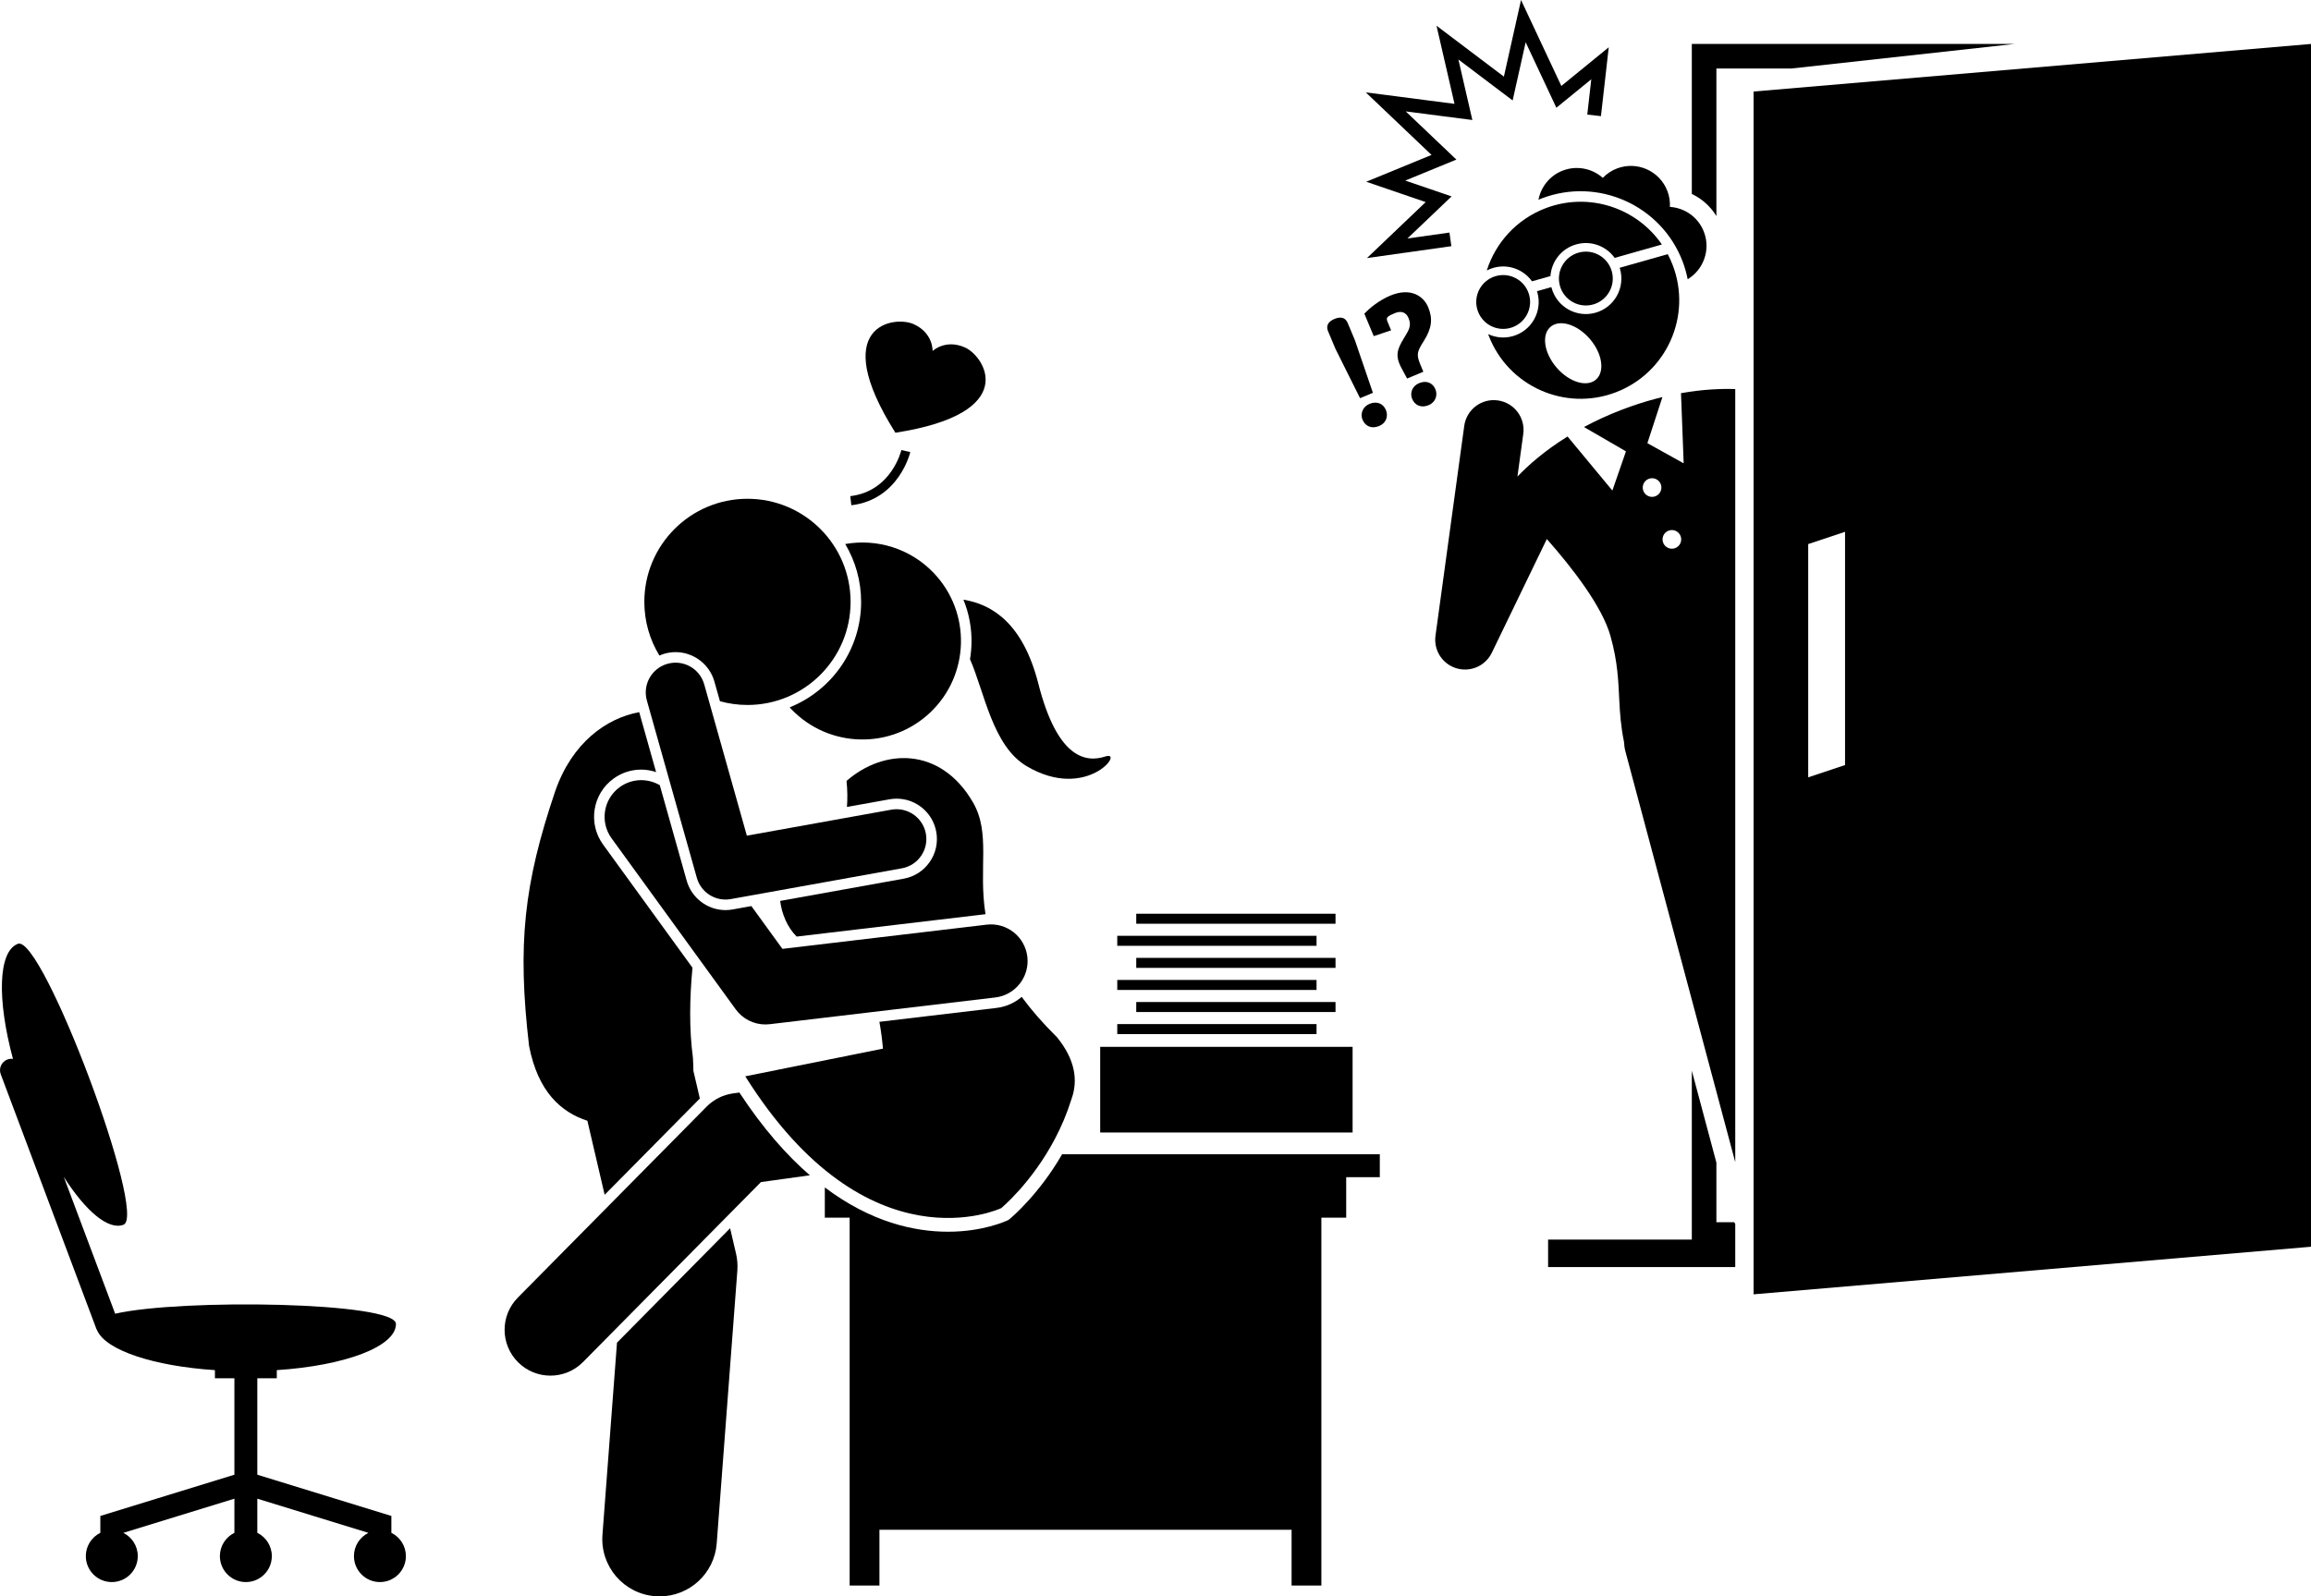 <?xml version="1.0" ?><svg enable-background="new 0 0 504.237 348.409" id="Layer_1" version="1.1" viewBox="0 0 504.237 348.409" xml:space="preserve" xmlns="http://www.w3.org/2000/svg" xmlns:xlink="http://www.w3.org/1999/xlink"><g><g><path d="M131.45,334.966c-0.52,6.884,4.639,12.886,11.523,13.407c0.32,0.023,0.639,0.036,0.956,0.036    c6.475-0.001,11.954-4.995,12.451-11.559l4.5-59.5c0.096-1.268-0.003-2.543-0.292-3.781l-1.284-5.506l-24.682,24.972    L131.45,334.966z"/><path d="M152.702,239.759l-1.413-6.057c-0.008-0.888-0.038-1.832-0.099-2.855    c-0.846-6.306-0.722-13.001-0.097-19.641l-19.513-26.89c-3.336-4.598-2.31-11.051,2.287-14.386    c1.772-1.285,3.86-1.964,6.043-1.964c1.116,0,2.208,0.196,3.244,0.542l-3.685-13.082    c-7.132,1.305-14.686,6.657-18.351,17.316c-6.805,20.174-8.268,33.305-5.682,55.52    c1.953,10.053,6.989,14.473,12.726,16.347l3.768,16.155l20.622-20.865    C152.601,239.85,152.654,239.807,152.702,239.759z"/><path d="M220.355,265.995l-0.284,0.234l-0.333,0.158c-0.209,0.099-5.206,2.436-12.893,2.436c-0.001,0-0.001,0-0.002,0    c-7.327-0.001-16.806-2.076-26.875-9.668v6.591h5.417v80.295h6.5v-12.17h89.927v12.17h6.5v-80.295h5.417v-8.833h7.333    v-5h-69.315C226.661,260.723,220.697,265.714,220.355,265.995z"/><path d="M85.393,334.539v-3.683l-29.25-9v-21.053h4.25v-1.77c14.848-0.979,26-5.119,26-10.08    c0-4.807-46.77-5.552-61.266-2.235L13.916,256.861c4.78,7.458,9.706,11.687,13.024,10.441    c5.326-2-17.7-63.319-23.025-61.32c-4.341,1.63-4.586,12.129-1.086,25.125    c-0.396-0.053-0.807-0.024-1.206,0.126c-1.293,0.485-1.947,1.927-1.462,3.22L21.018,290    c0.058,0.154,0.133,0.295,0.216,0.43c1.96,4.288,12.314,7.723,25.659,8.602v1.77h4.25v21.053l-29.25,9v3.683    c-1.874,0.924-3.167,2.849-3.167,5.08c0,3.13,2.537,5.667,5.667,5.667c3.13,0,5.667-2.537,5.667-5.667    c0-2.226-1.287-4.147-3.154-5.074l24.237-7.458v7.452c-1.874,0.924-3.167,2.849-3.167,5.08    c0,3.13,2.537,5.667,5.667,5.667c3.13,0,5.667-2.537,5.667-5.667c0-2.231-1.293-4.155-3.167-5.08v-7.451    l24.237,7.458c-1.867,0.927-3.154,2.848-3.154,5.073c0,3.13,2.537,5.667,5.667,5.667    c3.13,0,5.667-2.537,5.667-5.667C88.559,337.387,87.267,335.463,85.393,334.539z"/><rect height="18.695" width="55.074" x="240.05" y="228.474"/><rect height="2.183" width="43.48" x="247.917" y="199.423"/><rect height="2.183" width="43.48" x="243.776" y="223.508"/><rect height="2.183" width="43.48" x="247.917" y="218.691"/><rect height="2.183" width="43.48" x="243.776" y="213.874"/><rect height="2.183" width="43.48" x="247.917" y="209.057"/><rect height="2.183" width="43.48" x="243.776" y="204.24"/><path d="M176.698,256.506c-5.083-4.406-10.271-10.281-15.371-18.06l-1.4,0.194    c-2.178,0.302-4.194,1.312-5.739,2.876l-41.201,41.686c-3.883,3.928-3.846,10.26,0.083,14.142    c1.949,1.926,4.489,2.888,7.029,2.888c2.578,0,5.156-0.992,7.112-2.97l38.819-39.276L176.698,256.506z"/><path d="M191.877,223.011c0.363,2.008,0.609,3.96,0.777,5.858l-11.653,2.342l-18.388,3.695    c26.76,42.605,55.835,28.772,55.835,28.772s6.621-5.447,11.715-15.101c1.368-2.593,2.623-5.492,3.613-8.668    c1.482-4.067,0.844-8.625-3.151-13.533c-3.132-3.09-5.66-6.022-7.702-8.81    c-1.539,1.328-3.437,2.171-5.501,2.416L191.877,223.011z"/><path d="M194.065,174.45c0.518-0.093,1.044-0.14,1.566-0.14c4.258,0,7.896,3.046,8.653,7.243    c0.416,2.313-0.093,4.65-1.435,6.581c-1.342,1.93-3.354,3.222-5.668,3.639l-26.957,4.851    c0.338,2.776,1.563,5.788,3.601,7.784l41.171-4.882c0.01-0.001,0.02-0.001,0.03-0.002    c-1.59-9.99,1.203-17.686-2.772-24.476c-7.066-12.074-19.382-11.738-27.547-4.615    c0.212,2.138,0.22,4.015,0.085,5.686L194.065,174.45z"/><path d="M211.645,143.871c3.197,7.309,4.934,18.956,12.37,23.351c13.142,7.767,21.481-3.541,17.166-2.123    c-4.316,1.418-10.48,0.378-14.622-15.874c-3.316-13.012-9.927-17.317-16.348-18.342    c1.227,2.997,1.838,6.241,1.76,9.576C211.943,141.613,211.832,142.752,211.645,143.871z"/><path d="M172.309,154.375c0.107,0.118,0.2,0.244,0.31,0.359c8.195,8.592,21.805,8.914,30.397,0.719    s8.914-21.805,0.719-30.397c-5.16-5.41-12.466-7.535-19.315-6.325c2.2,3.702,3.468,8.019,3.468,12.629    C187.888,141.777,181.43,150.708,172.309,154.375z"/><path d="M147.409,142.328c3.92,0,7.4,2.638,8.465,6.415l1.211,4.3c1.912,0.528,3.924,0.816,6.003,0.816    c12.428,0,22.5-10.073,22.5-22.5c0-12.427-10.072-22.5-22.5-22.5c-12.426,0-22.5,10.073-22.5,22.5    c0,4.293,1.203,8.304,3.289,11.717c0.367-0.16,0.743-0.306,1.139-0.417    C145.799,142.44,146.603,142.328,147.409,142.328z"/><path d="M158.297,198.628c-3.921,0-7.401-2.638-8.466-6.415l-5.871-20.845c-2.657-1.555-6.09-1.498-8.742,0.425    c-3.576,2.595-4.371,7.597-1.776,11.173l27.083,37.321c1.516,2.088,3.931,3.301,6.474,3.301    c0.312,0,0.628-0.018,0.943-0.056l49.211-5.835c4.387-0.52,7.522-4.498,7.002-8.886    c-0.52-4.388-4.497-7.524-8.887-7.002l-44.55,5.282l-6.776-9.338l-4.081,0.734    C159.346,198.581,158.82,198.628,158.297,198.628z"/><path d="M152.045,191.589c0.801,2.843,3.391,4.739,6.252,4.739c0.382,0,0.769-0.034,1.156-0.103l37.321-6.715    c3.533-0.636,5.882-4.016,5.246-7.548c-0.637-3.533-4.012-5.882-7.549-5.247l-31.514,5.67l-9.299-33.017    c-0.974-3.455-4.557-5.468-8.02-4.494c-3.455,0.973-5.467,4.563-4.494,8.019L152.045,191.589z"/><path d="M210.6,75.859c-4.295-1.952-7.117,0.749-7.117,0.749s0.181-3.904-4.111-5.857    c-4.296-1.955-18.831,0.203-4.004,23.691C222.816,90.187,214.893,77.812,210.6,75.859z"/><path d="M185.522,108.285l0.236,1.986c10.415-1.236,12.834-11.504,12.857-11.607l-1.951-0.438    C196.644,98.316,194.547,107.214,185.522,108.285z"/></g><g><path d="M374.501,47.153V14.951h16.388l48.64-5.359h-70.391v32.745C371.346,43.376,373.215,45.049,374.501,47.153z"/><path d="M378.614,267.133c-0.076-0.13-0.152-0.259-0.225-0.391h-3.889V253.738l-5.362-20.057v36.859h-31.357v6    h40.833V267.133z"/><path d="M367.119,57.04c0.492,1.288,0.857,2.593,1.116,3.903c3.46-2.093,5.042-6.418,3.547-10.329    c-1.23-3.218-4.198-5.252-7.425-5.46c0.058-1.146-0.112-2.321-0.548-3.462    c-1.681-4.398-6.609-6.602-11.008-4.921c-1.209,0.462-2.244,1.175-3.087,2.049    c-1.04-0.924-2.288-1.579-3.631-1.91c-1.629-0.402-3.392-0.333-5.078,0.311c-2.864,1.094-4.788,3.568-5.325,6.373    c0.236-0.099,0.47-0.2,0.71-0.292C348.651,38.619,362.435,44.781,367.119,57.04z"/><path d="M354.662,164.046l23.953,89.591V84.914c-3.085-0.102-7.1,0.057-11.838,0.893l0.582,15.315l-7.917-4.4    l3.283-10.063c-0.517,0.125-1.042,0.259-1.573,0.4c-2.283,0.609-4.683,1.371-7.191,2.329    c-3.091,1.181-5.864,2.475-8.35,3.809l9.157,5.31l-2.965,8.558l-9.779-11.801    c-5.118,3.176-8.681,6.384-10.936,8.749l1.274-9.304c0.487-3.557-2.001-6.834-5.558-7.321    c-3.552-0.489-6.834,2.001-7.321,5.558l-6.274,45.798c-0.435,3.167,1.5,6.18,4.561,7.104    c0.623,0.189,1.256,0.278,1.879,0.278c2.438,0,4.743-1.379,5.852-3.671l12.001-24.815    c5.665,6.421,12.098,14.754,13.902,21.219c1.583,5.674,1.695,9.776,1.91,13.993c0.142,2.8,0.332,5.653,1.024,9.049    C354.368,162.612,354.47,163.33,354.662,164.046z M364.061,115.818c1.051-0.402,2.228,0.125,2.629,1.176    c0.402,1.051-0.125,2.228-1.175,2.63s-2.228-0.125-2.629-1.176C362.483,117.397,363.01,116.219,364.061,115.818z     M359.738,104.505c1.051-0.402,2.228,0.125,2.63,1.176c0.401,1.051-0.125,2.228-1.176,2.63    c-1.051,0.402-2.228-0.125-2.63-1.176C358.161,106.084,358.688,104.907,359.738,104.505z"/><path d="M325.864,58.451c3.23-0.916,6.556,0.365,8.406,2.944l4.023-1.14c0.221-3.167,2.38-6.002,5.61-6.917    c3.23-0.916,6.556,0.365,8.406,2.944l10.299-2.92c-5.49-8.006-15.927-11.528-25.395-7.911    c-6.362,2.431-10.898,7.558-12.814,13.581C324.858,58.794,325.347,58.598,325.864,58.451z"/><path d="M364.97,57.861c-0.317-0.83-0.685-1.625-1.09-2.391l-10.488,2.973c0.025,0.08,0.057,0.156,0.08,0.237    c1.167,4.118-1.224,8.402-5.343,9.57c-4.118,1.167-8.403-1.224-9.57-5.343c-0.023-0.081-0.036-0.163-0.056-0.244    l-3.151,0.893c0.025,0.08,0.057,0.156,0.08,0.237c1.167,4.118-1.224,8.402-5.342,9.57    c-1.865,0.529-3.761,0.322-5.389-0.439c0.035,0.095,0.065,0.19,0.101,0.284    c4.238,11.092,16.666,16.648,27.758,12.41C363.652,81.381,369.209,68.953,364.97,57.861z M348.211,82.855    c-2.005,1.725-5.848,0.545-8.585-2.636s-3.329-7.157-1.323-8.882c2.005-1.725,5.848-0.545,8.585,2.636    S350.216,81.13,348.211,82.855z"/><path d="M326.375,60.255c-3.121,0.885-4.935,4.133-4.05,7.255c0.885,3.122,4.133,4.935,7.255,4.05    c3.121-0.885,4.935-4.133,4.05-7.255C332.745,61.184,329.496,59.37,326.375,60.255z"/><path d="M344.414,55.142c-3.121,0.885-4.935,4.133-4.05,7.255c0.885,3.122,4.133,4.935,7.255,4.05    c3.121-0.885,4.935-4.133,4.05-7.255C350.784,56.07,347.535,54.257,344.414,55.142z"/><path d="M504.237,272.101V9.592L382.614,19.976V282.485L504.237,272.101z M394.532,118.744l8.039-2.68v50.908    l-8.039,2.679V118.744z"/><polygon points="312.346,33.812 298.097,39.666 311.071,44.105 298.258,56.323 316.674,53.73 316.256,50.759     307.086,52.05 316.718,42.866 306.614,39.41 317.766,34.827 306.716,24.314 321.252,26.192 318.209,12.983     330.043,21.925 332.885,9.223 339.586,23.514 347.203,17.3 346.33,25.009 349.311,25.347 351.012,10.321     340.67,18.758 331.873,0 328.133,16.722 313.432,5.614 317.361,22.665 298.001,20.161   "/><path d="M298.783,88.155c-1.485,0.621-2.019,2.193-1.497,3.442c0.565,1.352,1.909,2.099,3.631,1.379    c1.587-0.663,2.019-2.193,1.468-3.51C301.821,88.115,300.438,87.463,298.783,88.155z"/><path d="M291.151,69.613c-1.587,0.663-1.788,1.698-1.393,2.644l1.595,3.814l5.399,10.831l2.802-1.171    l-3.914-11.452l-1.567-3.747C293.636,69.486,292.772,68.935,291.151,69.613z"/><path d="M309.883,79.51c-0.903-2.161-0.663-2.816,0.771-5.081c1.744-2.753,2.018-4.85,0.96-7.382    c-0.974-2.33-3.717-4.434-8.31-2.515c-2.33,0.974-4.498,2.713-5.614,3.933l2.047,4.896l3.792-1.269    l-0.818-1.957c-0.198-0.472-0.142-0.814,0.134-1.008c0.383-0.32,0.923-0.545,1.497-0.785    c1.316-0.55,2.429-0.262,2.994,1.09c0.734,1.756-0.02,2.705-1.02,4.391c-1.403,2.333-2.008,3.736-0.552,6.458    l1.253,2.333l3.545-1.482L309.883,79.51z"/><path d="M313.188,84.95c-0.578-1.383-1.948-2.001-3.568-1.324c-1.486,0.621-2.047,2.126-1.497,3.442    c0.565,1.352,1.927,2.051,3.582,1.359C313.292,87.762,313.71,86.2,313.188,84.95z"/></g></g></svg>